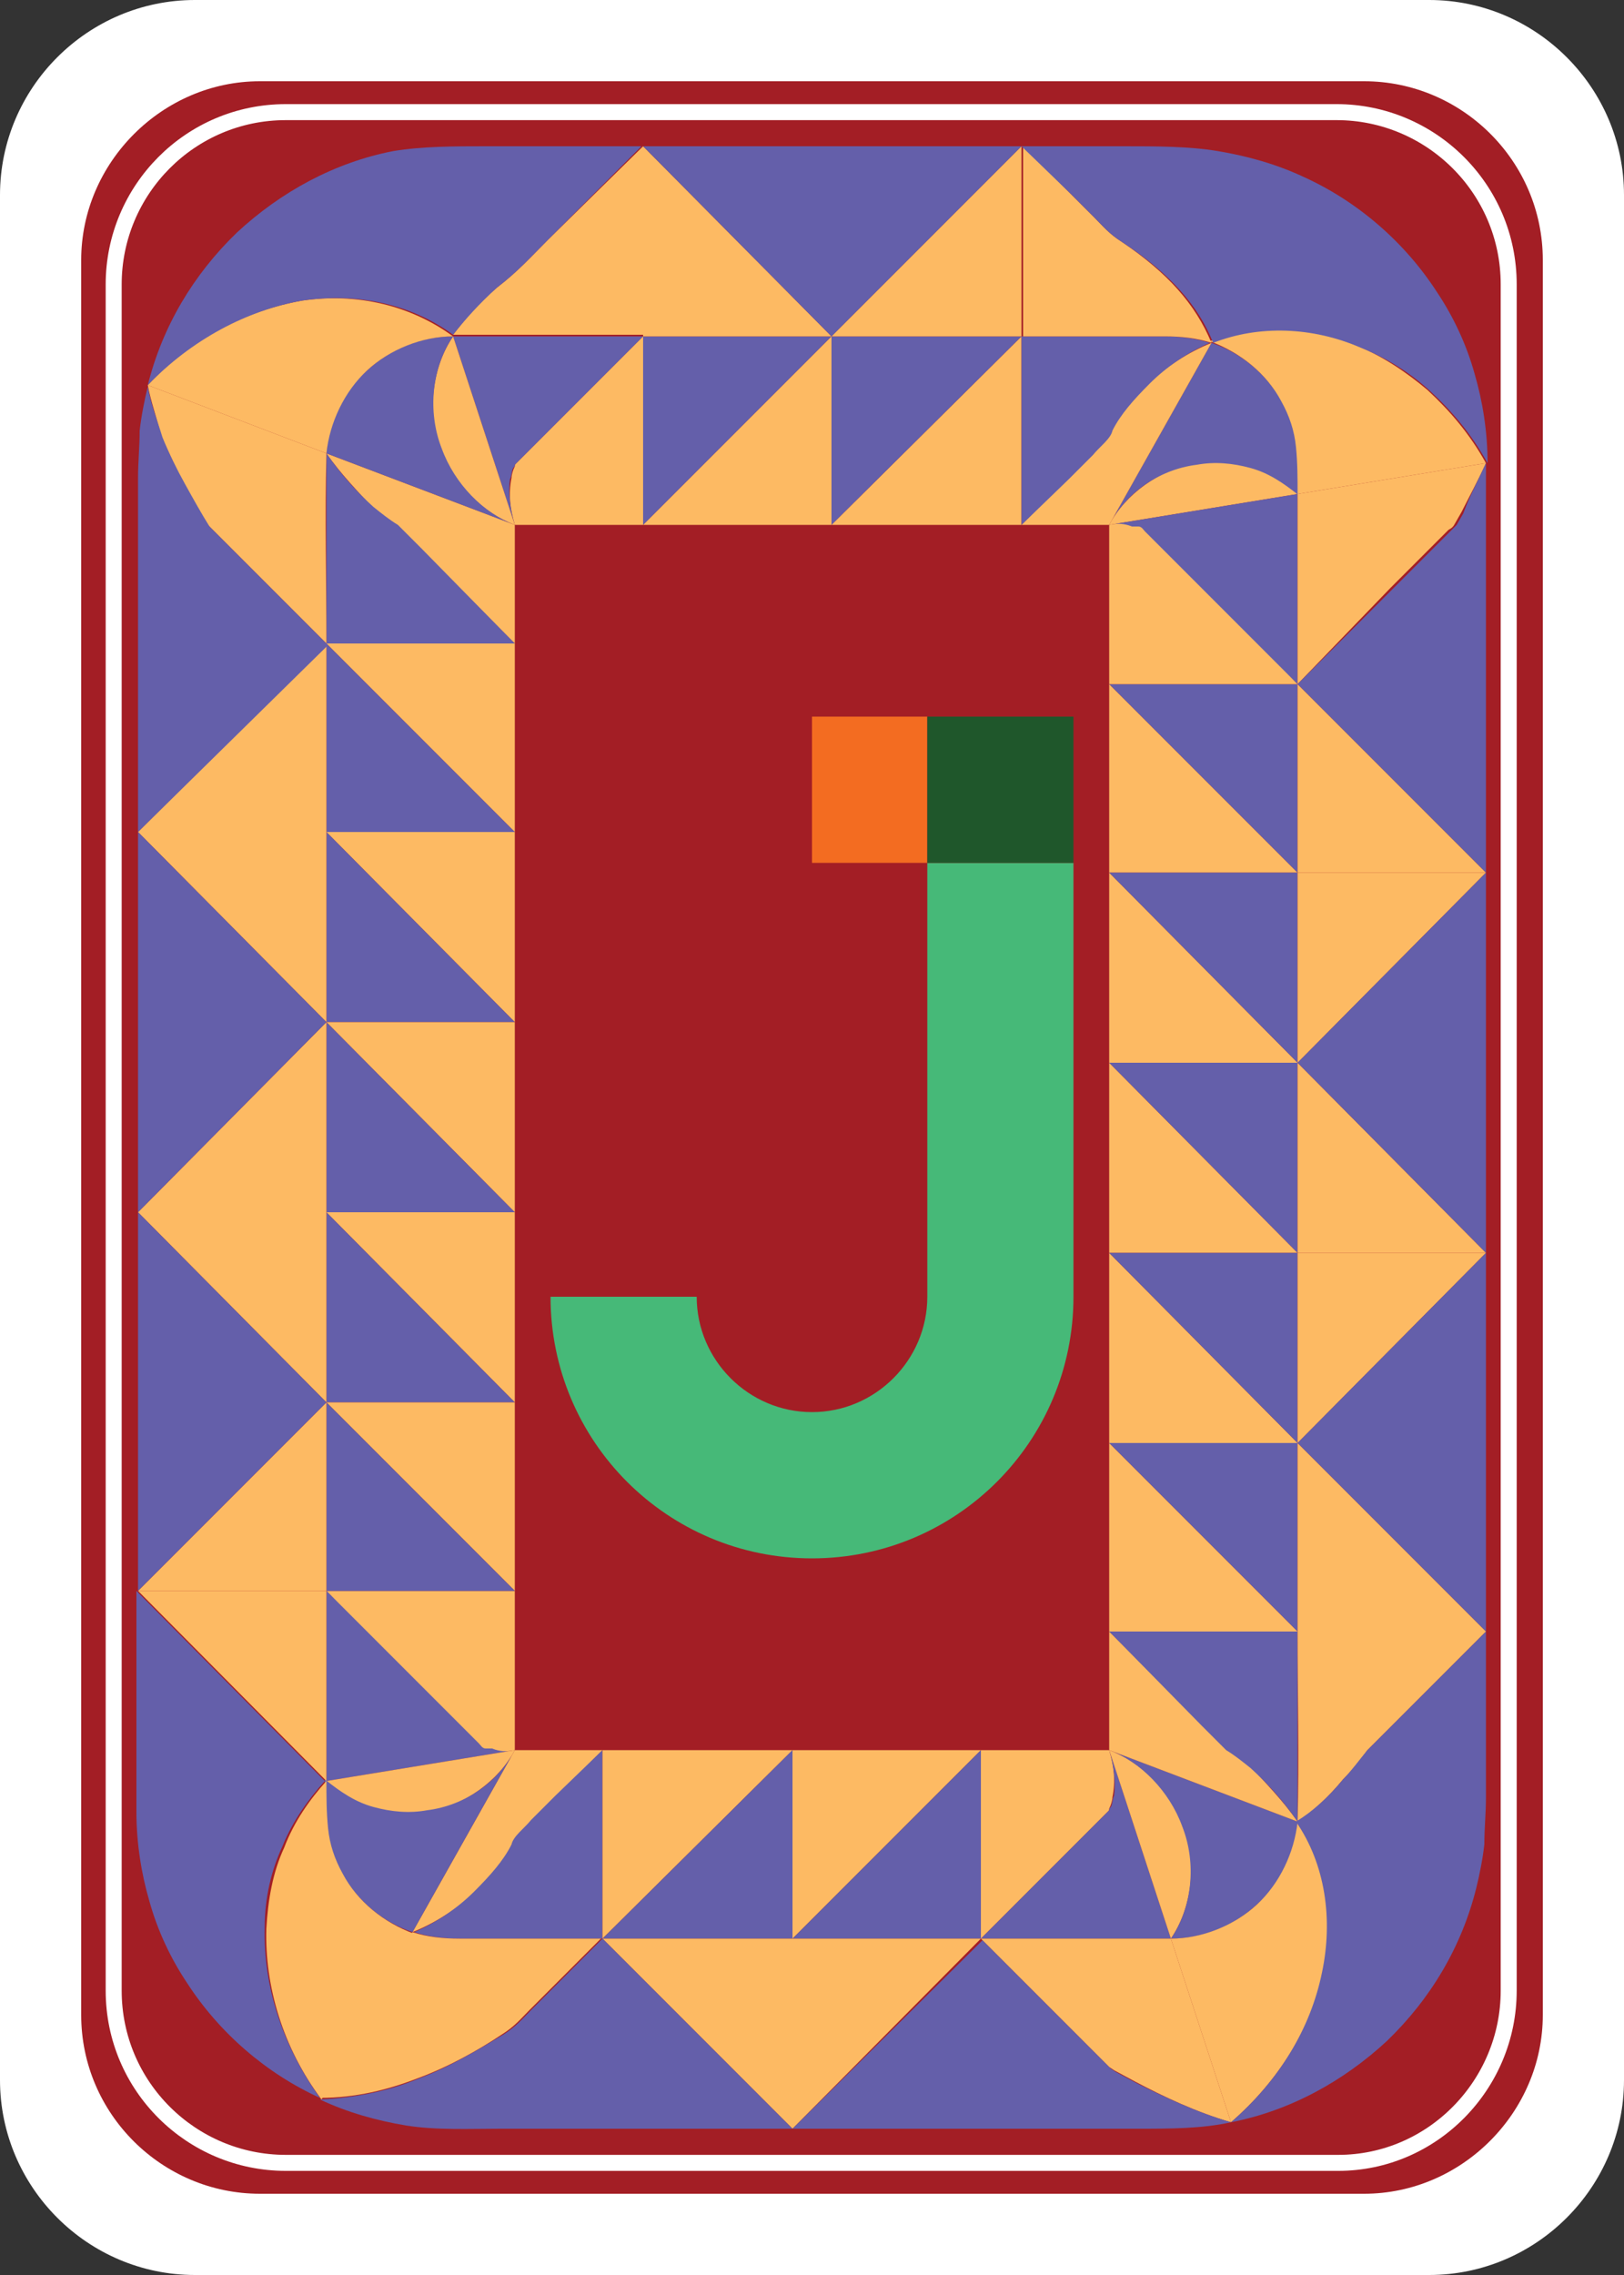 <?xml version="1.0" encoding="utf-8"?>
<!-- Generator: Adobe Illustrator 24.0.1, SVG Export Plug-In . SVG Version: 6.00 Build 0)  -->
<svg version="1.1" id="Layer_1" xmlns="http://www.w3.org/2000/svg" xmlns:xlink="http://www.w3.org/1999/xlink" x="0px" y="0px"
	 viewBox="0 0 100 140" style="enable-background:new 0 0 100 140;" xml:space="preserve">
<rect x="0" y="0" width="100" height="140" fill="#333333" stroke="none"/>
<style type="text/css">
	.st0{fill:#FFFFFF;}
	.st1{fill:#A31E25;}
	.st2{fill:none;stroke:#FFFFFF;stroke-width:0.985;stroke-miterlimit:10;}
	.st3{fill:#FDBA63;}
	.st4{fill:#645FAA;}
	.st5{fill:#46B978;}
	.st6{fill:#F36C21;}
	.st7{fill:#1F572B;}
</style>
<path class="st0" d="M88,140H12c-6.6,0-12-5.4-12-12V12C0,5.4,5.4,0,12,0h76c6.6,0,12,5.4,12,12v116C100,134.6,94.6,140,88,140z"/>
<path class="st1" d="M84,135H16c-6,0-11-4.9-11-11V16c0-6,5-11,11-11h68c6,0,11,4.9,11,11v108C95,130,90,135,84,135z"/>
<path class="st2" d="M82.4,133.1H17.6c-5.8,0-10.6-4.7-10.6-10.6v-105c0-5.8,4.7-10.6,10.6-10.6h64.7c5.8,0,10.6,4.7,10.6,10.6v105
	C92.9,128.3,88.2,133.1,82.4,133.1z"/>
<g>
	<g>
		<g>
			<g>
				<polygon class="st3" points="48.8,119.3 48.8,107.7 60.4,107.7 				"/>
				<polygon class="st4" points="60.4,107.7 60.4,119.3 48.8,119.3 				"/>
				<path class="st3" d="M60.4,119.3v-11.6h7.9c0.3,1,0.4,1.9,0.2,2.9c0,0.2-0.1,0.5-0.2,0.7c0,0.1,0,0.1-0.1,0.2l-0.2,0.2l-0.4,0.4
					l-1.5,1.5L60.4,119.3z"/>
				<path class="st4" d="M68.3,107.7l3.8,11.6H60.4l5.8-5.8l1.5-1.5l0.4-0.4l0.2-0.2c0-0.1,0-0.1,0.1-0.2c0.1-0.2,0.1-0.5,0.2-0.7
					C68.7,109.7,68.6,108.7,68.3,107.7z"/>
				<polygon class="st3" points="48.8,131 48.8,119.3 60.4,119.3 				"/>
				<path class="st3" d="M60.4,119.3h11.7l3.7,11.3c-2.1-0.6-4.2-1.6-5.9-2.5l-1.3-0.7l-0.3-0.2l-0.2-0.2l-0.4-0.4l-1.5-1.5
					L60.4,119.3z"/>
				<path class="st4" d="M75.8,130.6C74,131,72,131,70.1,131h-3.8h-5.8H48.8l11.7-11.6l5.8,5.8l1.5,1.5l0.4,0.4l0.2,0.2l0.3,0.2
					l1.3,0.7C71.6,129,73.7,130,75.8,130.6z"/>
			</g>
			<g>
				<path class="st3" d="M25.4,118.9l6.3-11.2h5.4l-2.9,2.9l-1.5,1.5c-0.5,0.5-1.1,1-1.2,1.5c-0.5,1-1.3,1.9-2.3,2.9
					C28.2,117.4,26.9,118.3,25.4,118.9z"/>
				<path class="st4" d="M37.1,107.7v11.6h-5.8h-2.9c-1,0-2-0.1-2.9-0.4c1.4-0.6,2.7-1.5,3.7-2.5s1.8-1.9,2.3-2.9
					c0.1-0.5,0.8-1,1.2-1.5l1.5-1.5L37.1,107.7z"/>
				<polygon class="st3" points="37.1,119.3 37.1,107.7 48.8,107.7 				"/>
				<polygon class="st4" points="48.8,107.7 48.8,119.3 37.1,119.3 				"/>
				<path class="st3" d="M19.7,129.1l5.7-10.2c0.9,0.3,1.9,0.4,2.9,0.4h2.9H37l-2.9,2.9l-1.5,1.5c-0.5,0.5-0.9,1-1.7,1.5
					c-1.5,1-3.3,2-5.2,2.7C23.9,128.6,21.9,129.1,19.7,129.1z"/>
				<polygon class="st3" points="37.1,119.3 48.8,119.3 48.8,131 				"/>
				<path class="st4" d="M48.8,131H37.1h-6.3c-1.9,0-3.9,0.1-5.8-0.2c-1.8-0.3-3.6-0.8-5.3-1.6c2.1-0.1,4.2-0.5,6.1-1.3
					c1.9-0.7,3.7-1.8,5.2-2.7c0.8-0.5,1.2-1,1.7-1.5l1.5-1.5l2.9-2.9L48.8,131z"/>
			</g>
			<g>
				<path class="st3" d="M20.1,97.9h11.6v9.8c-0.5,0.1-1,0.1-1.5,0.1h-0.4c-0.1,0-0.2-0.2-0.4-0.3l-0.7-0.7l-2.9-2.9L20.1,97.9z"/>
				<path class="st4" d="M31.7,107.7l-11.6,1.9V97.9l5.8,5.8l2.9,2.9l0.7,0.7c0.1,0.1,0.2,0.3,0.4,0.3h0.4
					C30.8,107.8,31.2,107.8,31.7,107.7z"/>
				<path class="st3" d="M20.1,109.6l11.6-1.9l0,0c-1,1.9-3.1,3.4-5.3,3.8c-1.1,0.2-2.3,0.1-3.3-0.2C22,111,21.1,110.4,20.1,109.6z"
					/>
				<path class="st4" d="M31.7,107.7l-6.3,11.2c-1.8-0.6-3.4-1.9-4.4-3.7c-0.5-0.9-0.8-1.8-0.9-2.8s-0.1-1.9-0.1-2.9
					c1,0.8,1.9,1.4,3,1.7c1.1,0.3,2.2,0.4,3.3,0.2C28.7,111.1,30.7,109.6,31.7,107.7z"/>
				<polygon class="st3" points="8.5,97.9 20.1,97.9 20.1,109.6 				"/>
				<path class="st3" d="M20.1,109.6c0,1,0,1.9,0.1,2.9s0.4,1.9,0.9,2.8c0.9,1.7,2.5,3,4.4,3.7l-5.7,10.2c-2.4-3.2-3.5-7-3.4-10.5
					c0.1-1.8,0.4-3.5,1.1-5C18.1,112.1,19.1,110.7,20.1,109.6z"/>
				<path class="st4" d="M19.7,129.1c-3.3-1.5-6.2-4-8.2-7.1c-1-1.5-1.8-3.2-2.3-5c-0.5-1.7-0.8-3.6-0.8-5.5V97.9L20,109.6
					c-1,1.1-2,2.5-2.6,4c-0.7,1.5-1.1,3.2-1.1,5C16.2,122.2,17.4,125.9,19.7,129.1z"/>
			</g>
			<g>
				<polygon class="st3" points="20.1,74.6 31.7,74.6 31.7,86.3 				"/>
				<polygon class="st4" points="31.7,86.3 20.1,86.3 20.1,74.6 				"/>
				<polygon class="st3" points="20.1,86.3 31.7,86.3 31.7,97.9 				"/>
				<polygon class="st4" points="31.7,97.9 20.1,97.9 20.1,86.3 				"/>
				<polygon class="st3" points="8.5,74.6 20.1,74.6 20.1,86.3 				"/>
				<polygon class="st3" points="20.1,86.3 20.1,97.9 8.5,97.9 				"/>
				<polygon class="st4" points="8.5,97.9 8.5,74.6 20.1,86.3 				"/>
			</g>
			<g>
				<polygon class="st3" points="20.1,51.2 31.7,51.2 31.7,62.9 				"/>
				<polygon class="st4" points="31.7,62.9 20.1,62.9 20.1,51.2 				"/>
				<polygon class="st3" points="20.1,62.9 31.7,62.9 31.7,74.6 				"/>
				<polygon class="st4" points="31.7,74.6 20.1,74.6 20.1,62.9 				"/>
				<polygon class="st3" points="8.5,51.2 20.1,51.2 20.1,62.9 				"/>
				<polygon class="st3" points="20.1,62.9 20.1,74.6 8.5,74.6 				"/>
				<polygon class="st4" points="8.5,74.6 8.5,51.2 20.1,62.9 				"/>
			</g>
			<g>
				<path class="st3" d="M20.1,27.9l11.6,4.4v7.3l-5.8-5.8l-1.5-1.5c-0.5-0.3-1-0.7-1.5-1.1C22.1,30.3,21,29.2,20.1,27.9z"/>
				<path class="st4" d="M31.7,39.6H20.1c0-3.9,0-7.8,0-11.7c0.9,1.3,1.9,2.4,2.9,3.3c0.5,0.4,1,0.8,1.5,1.1l1.5,1.5L31.7,39.6z"/>
				<polygon class="st3" points="20.1,39.6 31.7,39.6 31.7,51.2 				"/>
				<polygon class="st4" points="31.7,51.2 20.1,51.2 20.1,39.6 				"/>
				<path class="st3" d="M9.1,23.7l11,4.2c-0.1,3.9,0,7.8,0,11.7l-5.8-5.8l-1.5-1.5c-0.5-0.8-1-1.6-1.5-2.6
					c-0.5-0.9-0.9-1.9-1.4-2.9C9.7,25.8,9.3,24.8,9.1,23.7z"/>
				<polygon class="st3" points="20.1,39.6 20.1,51.2 8.5,51.2 				"/>
				<path class="st4" d="M8.5,51.2V39.6v-5.8v-4.4c0-1,0.1-1.9,0.1-2.9c0.1-0.9,0.3-1.9,0.5-2.7c0.2,1.1,0.6,2.1,0.9,3.1
					c0.4,1,0.9,2,1.4,2.9s1,1.8,1.5,2.6l1.5,1.5l5.8,5.8L8.5,51.2z"/>
			</g>
			<g>
				<path class="st3" d="M39.6,20.7v11.6h-7.9c-0.3-1-0.4-1.9-0.2-2.9c0-0.2,0.1-0.5,0.2-0.7c0-0.1,0-0.1,0.1-0.2l0.2-0.2l0.4-0.4
					l1.5-1.5L39.6,20.7z"/>
				<path class="st4" d="M31.7,32.3l-3.8-11.6h11.7l-5.8,5.8L32.3,28l-0.4,0.4l-0.2,0.2c0,0.1,0,0.1-0.1,0.2
					c-0.1,0.2-0.1,0.5-0.2,0.7C31.3,30.3,31.4,31.3,31.7,32.3z"/>
				<path class="st3" d="M27.9,20.7l3.8,11.6l0,0c-1.9-0.7-3.8-2.5-4.6-4.8C26.3,25.3,26.6,22.6,27.9,20.7z"/>
				<path class="st4" d="M31.7,32.3l-11.6-4.4c0.1-1.9,1-3.8,2.5-5.1c1.4-1.3,3.3-2.1,5.3-2.1c-1.3,1.9-1.6,4.6-0.7,6.9
					C28,29.8,29.8,31.6,31.7,32.3z"/>
				<path class="st3" d="M39.6,9v11.6H27.9c0.7-0.9,1.5-1.9,2.7-2.9c1.3-1,2.1-1.9,3.1-2.9L39.6,9z"/>
				<path class="st3" d="M27.9,20.7c-1.9,0-3.9,0.8-5.3,2.1c-1.4,1.3-2.3,3.2-2.5,5.1l-11-4.2c2.7-2.9,6.1-4.6,9.5-5.2
					C22,18,25.3,18.8,27.9,20.7z"/>
				<path class="st4" d="M9.1,23.7c0.9-3.6,2.8-6.8,5.5-9.4c2.7-2.5,6-4.3,9.6-5C26,9,28,9,29.9,9h3.8h5.8l-5.8,5.8
					c-1,1-1.8,1.9-3.1,2.9c-1.1,1-2,2-2.7,2.9c-2.6-1.9-5.9-2.6-9.3-2.1C15.2,19.1,11.8,20.9,9.1,23.7z"/>
			</g>
			<g>
				<polygon class="st3" points="62.9,20.7 62.9,32.3 51.2,32.3 				"/>
				<polygon class="st4" points="51.2,32.3 51.2,20.7 62.9,20.7 				"/>
				<polygon class="st3" points="51.2,20.7 51.2,32.3 39.6,32.3 				"/>
				<polygon class="st4" points="39.6,32.3 39.6,20.7 51.2,20.7 				"/>
				<polygon class="st3" points="62.9,9 62.9,20.7 51.2,20.7 				"/>
				<polygon class="st3" points="51.2,20.7 39.6,20.7 39.6,9 				"/>
				<polygon class="st4" points="39.6,9 62.9,9 51.2,20.7 				"/>
			</g>
			<g>
				<path class="st3" d="M79.9,30.4l-11.6,1.9l0,0c1-1.9,3.1-3.4,5.3-3.8c1.1-0.2,2.3-0.1,3.3,0.2C78,29,78.9,29.6,79.9,30.4z"/>
				<path class="st4" d="M68.3,32.3l6.3-11.2c1.8,0.6,3.4,1.9,4.4,3.7c0.5,0.9,0.8,1.8,0.9,2.8s0.1,1.9,0.1,2.9
					c-1-0.8-1.9-1.4-3-1.7c-1.1-0.3-2.2-0.4-3.3-0.2C71.3,28.9,69.3,30.4,68.3,32.3z"/>
				<path class="st3" d="M74.6,21.1l-6.3,11.2h-5.4l2.9-2.9l1.5-1.5c0.5-0.5,1.1-1,1.2-1.5c0.5-1,1.3-1.9,2.3-2.9
					C71.8,22.6,73.1,21.7,74.6,21.1z"/>
				<path class="st4" d="M62.9,32.3V20.7h5.8h2.9c1,0,2,0.1,2.9,0.4c-1.4,0.6-2.7,1.5-3.7,2.5s-1.8,1.9-2.3,2.9
					c-0.1,0.5-0.8,1-1.2,1.5l-1.5,1.5L62.9,32.3z"/>
				<path class="st3" d="M91.5,28.5l-11.6,1.9c0-1,0-1.9-0.1-2.9s-0.4-1.9-0.9-2.8c-0.9-1.7-2.5-3-4.4-3.7c2.8-1.1,6.1-1,9.1,0.3
					c1.5,0.6,3,1.6,4.3,2.7C89.3,25.3,90.5,26.7,91.5,28.5z"/>
				<path class="st3" d="M74.6,21.1c-0.9-0.3-1.9-0.4-2.9-0.4h-2.9H63V9l2.9,2.9l1.5,1.5c0.5,0.5,0.9,1,1.7,1.5
					C71.9,16.8,73.6,18.7,74.6,21.1z"/>
				<path class="st4" d="M62.9,9h6.3c2,0,4,0,5.8,0.3s3.6,0.8,5.3,1.6c3.3,1.5,6.2,4,8.2,7.1c1,1.5,1.8,3.2,2.3,5
					c0.5,1.7,0.8,3.6,0.8,5.5c-1-1.8-2.2-3.2-3.5-4.4c-1.3-1.2-2.8-2.1-4.3-2.7c-3-1.3-6.3-1.4-9.1-0.3c-0.9-2.3-2.7-4.3-5.6-6.2
					c-0.8-0.5-1.2-1-1.7-1.5l-1.5-1.5L62.9,9z"/>
			</g>
			<g>
				<polygon class="st3" points="79.9,53.7 68.3,53.7 68.3,42.1 				"/>
				<polygon class="st4" points="68.3,42.1 79.9,42.1 79.9,53.7 				"/>
				<path class="st3" d="M79.9,42.1H68.3v-9.8c0.5-0.1,1-0.1,1.5-0.1h0.4c0.1,0,0.2,0.2,0.4,0.3l0.7,0.7l2.9,2.9L79.9,42.1z"/>
				<path class="st4" d="M68.3,32.3l11.6-1.9v11.7l-5.8-5.8l-2.9-2.9l-0.7-0.7c-0.1-0.1-0.2-0.3-0.4-0.3h-0.4
					C69.2,32.2,68.8,32.2,68.3,32.3z"/>
				<polygon class="st3" points="91.5,53.7 79.9,53.7 79.9,42.1 				"/>
				<path class="st3" d="M79.9,42.1V30.4l11.6-1.9c-0.5,1.1-1,2-1.5,3l-0.4,0.7c-0.1,0.2-0.2,0.3-0.4,0.4l-0.7,0.7l-2.9,2.9
					L79.9,42.1z"/>
				<path class="st4" d="M91.5,28.5v25.2L79.9,42.1l5.8-5.8l2.9-2.9l0.7-0.7c0.1-0.1,0.2-0.2,0.4-0.4l0.4-0.7
					C90.5,30.5,91,29.6,91.5,28.5z"/>
			</g>
			<g>
				<polygon class="st3" points="79.9,77.1 68.3,77.1 68.3,65.4 				"/>
				<polygon class="st4" points="68.3,65.4 79.9,65.4 79.9,77.1 				"/>
				<polygon class="st3" points="79.9,65.4 68.3,65.4 68.3,53.7 				"/>
				<polygon class="st4" points="68.3,53.7 79.9,53.7 79.9,65.4 				"/>
				<polygon class="st3" points="91.5,77.1 79.9,77.1 79.9,65.4 				"/>
				<polygon class="st3" points="79.9,65.4 79.9,53.7 91.5,53.7 				"/>
				<polygon class="st4" points="91.5,53.7 91.5,77.1 79.9,65.4 				"/>
			</g>
			<g>
				<polygon class="st3" points="79.9,100.4 68.3,100.4 68.3,88.8 				"/>
				<polygon class="st4" points="68.3,88.8 79.9,88.8 79.9,100.4 				"/>
				<polygon class="st3" points="79.9,88.8 68.3,88.8 68.3,77.1 				"/>
				<polygon class="st4" points="68.3,77.1 79.9,77.1 79.9,88.8 				"/>
				<polygon class="st3" points="91.5,100.4 79.9,100.4 79.9,88.8 				"/>
				<polygon class="st3" points="79.9,88.8 79.9,77.1 91.5,77.1 				"/>
				<polygon class="st4" points="91.5,77.1 91.5,100.4 79.9,88.8 				"/>
			</g>
			<g>
				<path class="st3" d="M72.1,119.3l-3.8-11.6l0,0c1.9,0.7,3.8,2.5,4.6,4.8C73.7,114.7,73.4,117.4,72.1,119.3z"/>
				<path class="st4" d="M68.3,107.7l11.6,4.4c-0.1,1.9-1,3.8-2.5,5.1c-1.4,1.3-3.3,2.1-5.3,2.1c1.3-1.9,1.6-4.6,0.7-6.9
					C72,110.2,70.2,108.4,68.3,107.7z"/>
				<path class="st3" d="M79.9,112.1l-11.6-4.4v-7.3l5.8,5.8l1.5,1.5c0.5,0.3,1,0.7,1.5,1.1C77.9,109.7,79,110.8,79.9,112.1z"/>
				<path class="st4" d="M68.3,100.4h11.6c0,3.9,0,7.8,0,11.7c-0.9-1.3-1.9-2.4-2.9-3.3c-0.5-0.4-1-0.8-1.5-1.1l-1.5-1.5L68.3,100.4
					z"/>
				<path class="st3" d="M75.8,130.6l-3.7-11.3c1.9,0,3.9-0.8,5.3-2.1c1.4-1.3,2.3-3.2,2.5-5.1c1.7,2.6,2.3,6,1.6,9.3
					C80.7,124.8,78.8,128,75.8,130.6z"/>
				<path class="st3" d="M79.9,112.1c0.1-3.9,0-7.8,0-11.7h11.6l-5.8,5.8l-1.5,1.5c-0.5,0.7-1,1.3-1.5,1.8
					C81.8,110.6,80.8,111.5,79.9,112.1z"/>
				<path class="st4" d="M91.5,100.4v5.8v4.4c0,1-0.1,1.9-0.1,2.9c-0.1,0.9-0.3,1.9-0.5,2.7c-0.9,3.6-2.8,6.8-5.5,9.4
					c-2.7,2.5-6,4.3-9.6,5c3-2.6,4.9-5.8,5.6-9.2c0.7-3.3,0.2-6.7-1.6-9.3c1-0.6,2-1.5,2.9-2.6c0.5-0.5,1-1.2,1.5-1.8l1.5-1.5
					L91.5,100.4z"/>
			</g>
		</g>
	</g>
</g>
<g>
	<g>
		<path class="st5" d="M66.1,53.1h-9v26.7c0,3.9-3.2,7.1-7.1,7.1s-7.1-3.2-7.1-7.1h-9c0,8.9,7.2,16.1,16.1,16.1s16.1-7.2,16.1-16.1
			V53.1"/>
		<polyline class="st6" points="66.1,44.1 50,44.1 50,53.1 57.1,53.1 57.1,44.1 66.1,44.1 66.1,53.1 66.1,44.1 		"/>
		<polyline class="st7" points="66.1,44.1 57.1,44.1 57.1,53.1 66.1,53.1 66.1,44.1 		"/>
	</g>
</g>
</svg>
